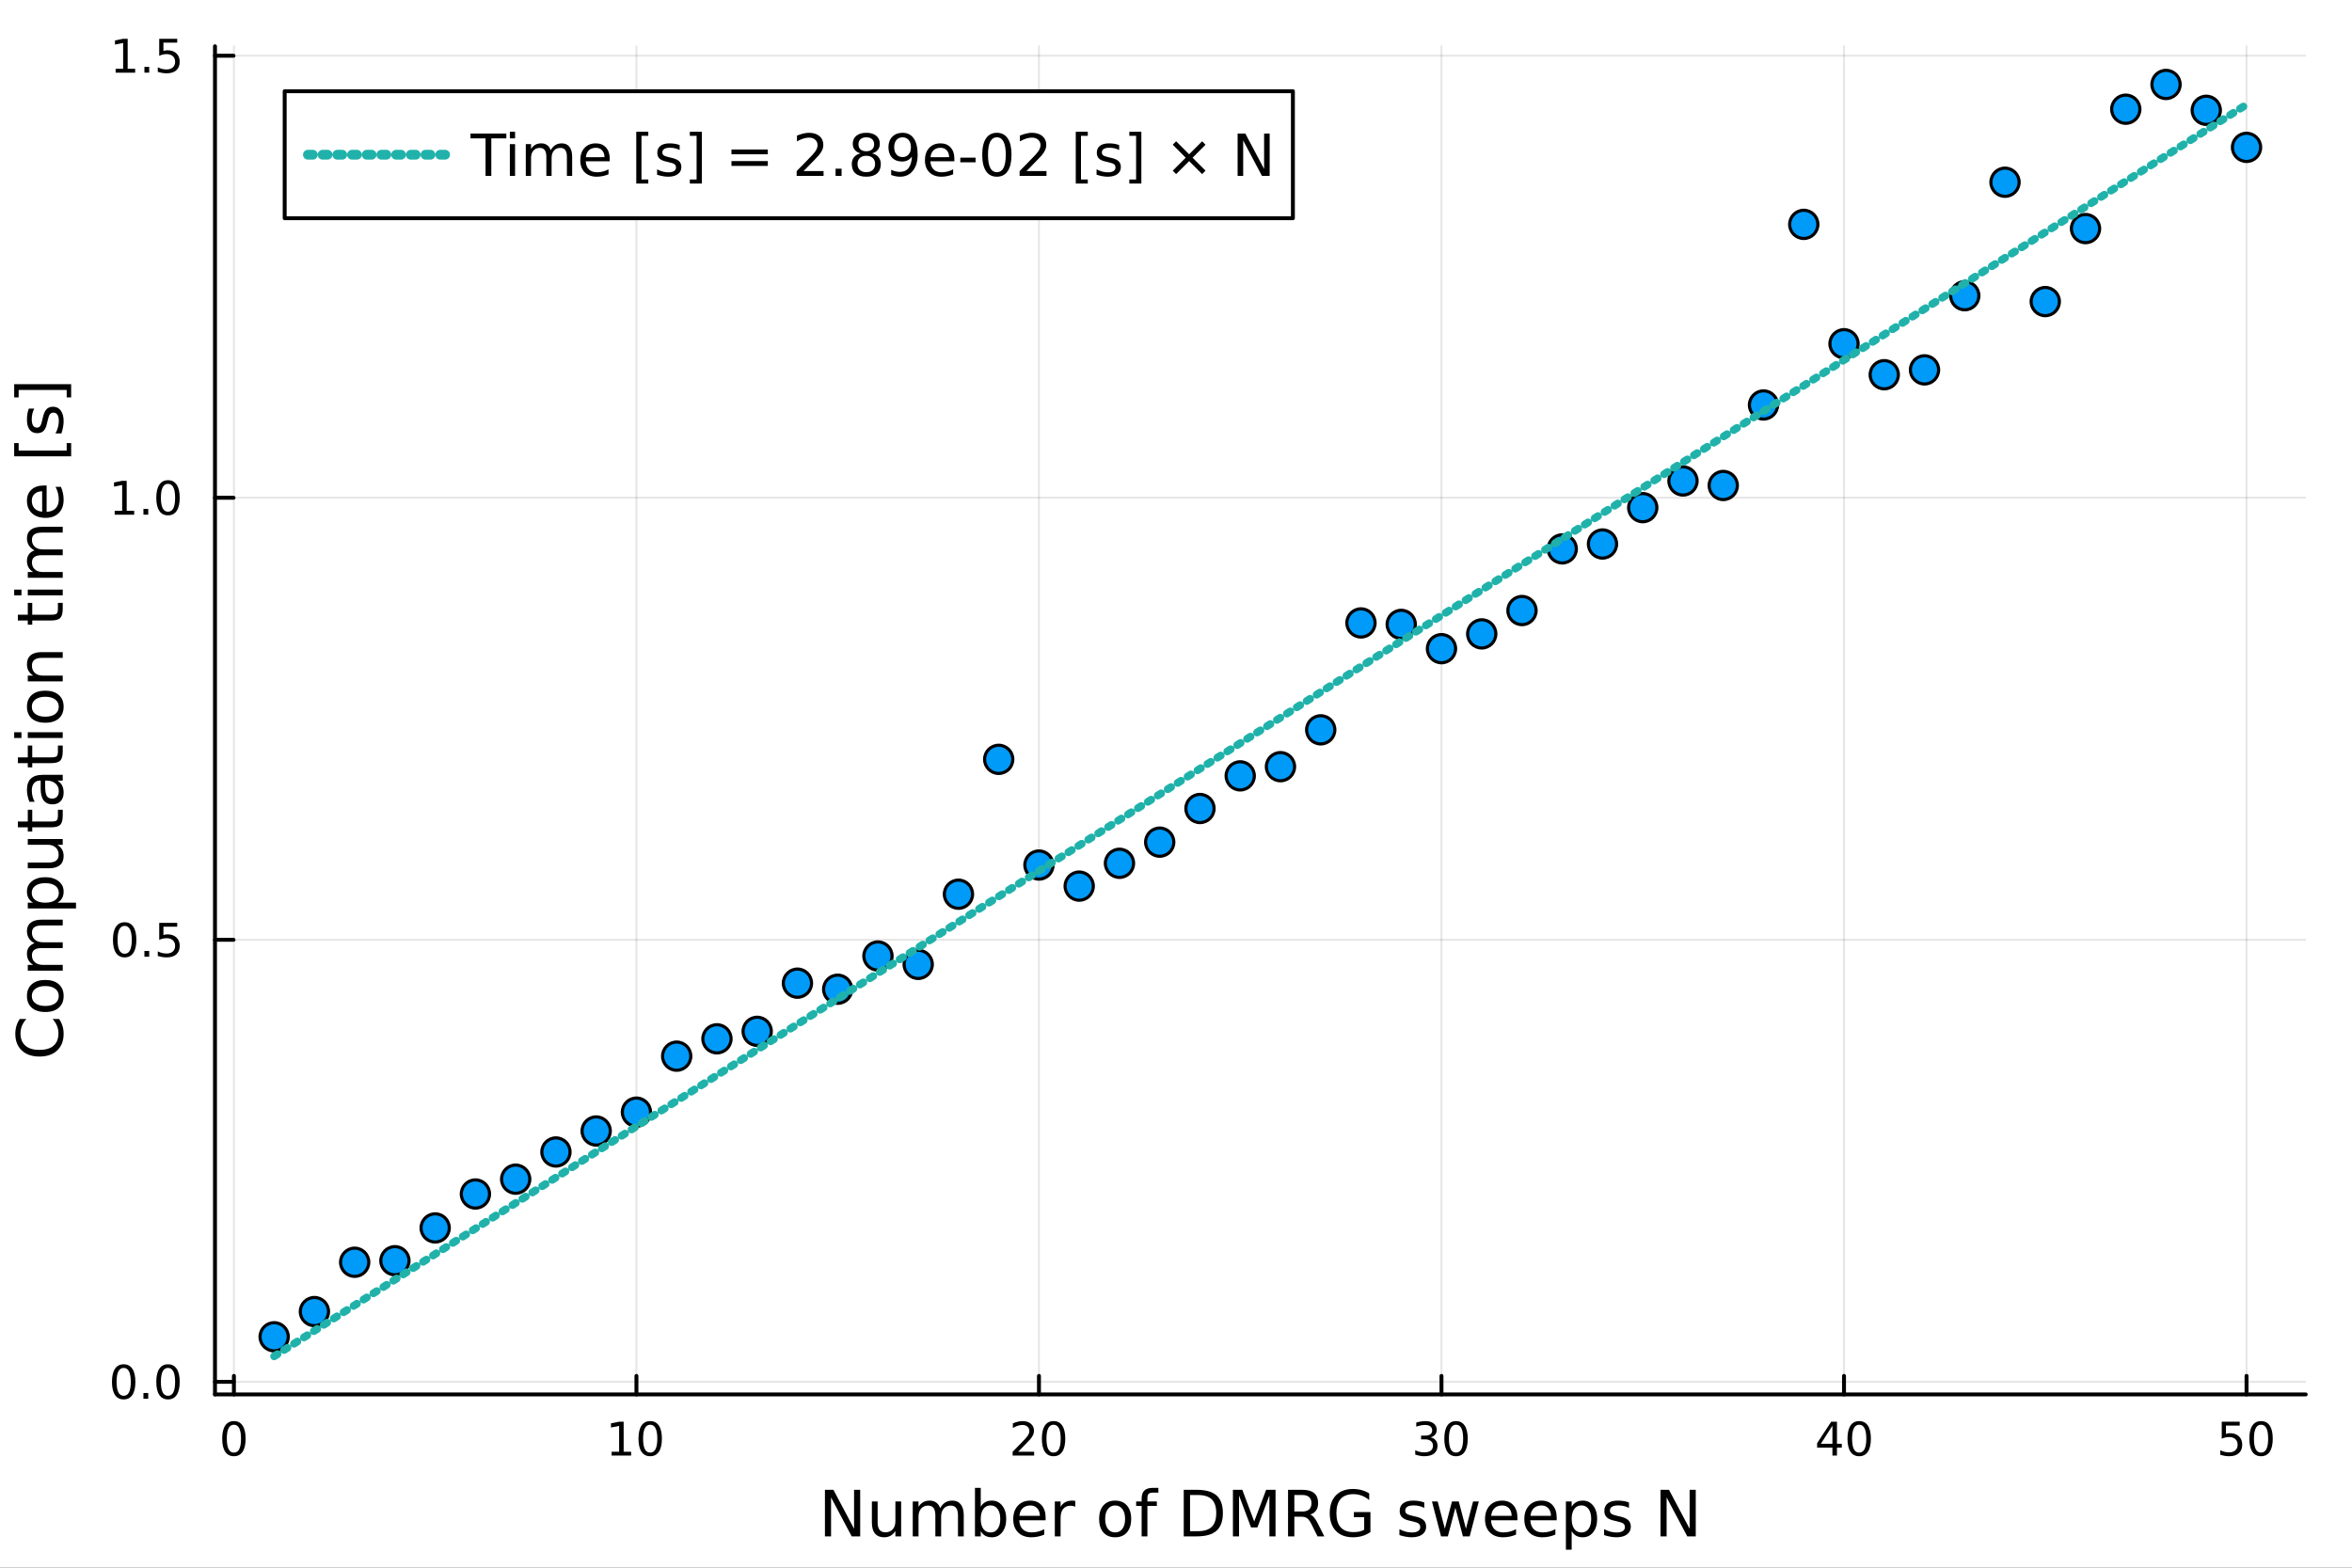 <?xml version="1.0" encoding="utf-8"?>
<svg xmlns="http://www.w3.org/2000/svg" xmlns:xlink="http://www.w3.org/1999/xlink" width="600" height="400" viewBox="0 0 2400 1600">
<rect x="0" y="0" width="2400" height="1600" fill="#333333" stroke="none"/>
<defs>
  <clipPath id="clip880">
    <rect x="0" y="0" width="2400" height="1600"/>
  </clipPath>
</defs>
<path clip-path="url(#clip880)" d="M0 1600 L2400 1600 L2400 0 L0 0  Z" fill="#ffffff" fill-rule="evenodd" fill-opacity="1"/>
<defs>
  <clipPath id="clip881">
    <rect x="480" y="0" width="1681" height="1600"/>
  </clipPath>
</defs>
<path clip-path="url(#clip880)" d="M219.38 1423.18 L2352.76 1423.18 L2352.76 47.244 L219.38 47.244  Z" fill="#ffffff" fill-rule="evenodd" fill-opacity="1"/>
<defs>
  <clipPath id="clip882">
    <rect x="219" y="47" width="2134" height="1377"/>
  </clipPath>
</defs>
<polyline clip-path="url(#clip882)" style="stroke:#000000; stroke-linecap:round; stroke-linejoin:round; stroke-width:2; stroke-opacity:0.1; fill:none" points="238.685,1423.18 238.685,47.244 "/>
<polyline clip-path="url(#clip882)" style="stroke:#000000; stroke-linecap:round; stroke-linejoin:round; stroke-width:2; stroke-opacity:0.1; fill:none" points="649.423,1423.18 649.423,47.244 "/>
<polyline clip-path="url(#clip882)" style="stroke:#000000; stroke-linecap:round; stroke-linejoin:round; stroke-width:2; stroke-opacity:0.1; fill:none" points="1060.16,1423.18 1060.16,47.244 "/>
<polyline clip-path="url(#clip882)" style="stroke:#000000; stroke-linecap:round; stroke-linejoin:round; stroke-width:2; stroke-opacity:0.1; fill:none" points="1470.9,1423.18 1470.9,47.244 "/>
<polyline clip-path="url(#clip882)" style="stroke:#000000; stroke-linecap:round; stroke-linejoin:round; stroke-width:2; stroke-opacity:0.1; fill:none" points="1881.64,1423.18 1881.64,47.244 "/>
<polyline clip-path="url(#clip882)" style="stroke:#000000; stroke-linecap:round; stroke-linejoin:round; stroke-width:2; stroke-opacity:0.1; fill:none" points="2292.38,1423.18 2292.38,47.244 "/>
<polyline clip-path="url(#clip880)" style="stroke:#000000; stroke-linecap:round; stroke-linejoin:round; stroke-width:4; stroke-opacity:1; fill:none" points="219.38,1423.18 2352.76,1423.18 "/>
<polyline clip-path="url(#clip880)" style="stroke:#000000; stroke-linecap:round; stroke-linejoin:round; stroke-width:4; stroke-opacity:1; fill:none" points="238.685,1423.18 238.685,1404.28 "/>
<polyline clip-path="url(#clip880)" style="stroke:#000000; stroke-linecap:round; stroke-linejoin:round; stroke-width:4; stroke-opacity:1; fill:none" points="649.423,1423.18 649.423,1404.28 "/>
<polyline clip-path="url(#clip880)" style="stroke:#000000; stroke-linecap:round; stroke-linejoin:round; stroke-width:4; stroke-opacity:1; fill:none" points="1060.16,1423.18 1060.16,1404.28 "/>
<polyline clip-path="url(#clip880)" style="stroke:#000000; stroke-linecap:round; stroke-linejoin:round; stroke-width:4; stroke-opacity:1; fill:none" points="1470.9,1423.18 1470.9,1404.28 "/>
<polyline clip-path="url(#clip880)" style="stroke:#000000; stroke-linecap:round; stroke-linejoin:round; stroke-width:4; stroke-opacity:1; fill:none" points="1881.64,1423.18 1881.64,1404.28 "/>
<polyline clip-path="url(#clip880)" style="stroke:#000000; stroke-linecap:round; stroke-linejoin:round; stroke-width:4; stroke-opacity:1; fill:none" points="2292.38,1423.18 2292.38,1404.28 "/>
<path clip-path="url(#clip880)" d="M238.685 1454.1 Q235.074 1454.1 233.245 1457.66 Q231.44 1461.2 231.44 1468.33 Q231.44 1475.44 233.245 1479.01 Q235.074 1482.55 238.685 1482.55 Q242.319 1482.55 244.125 1479.01 Q245.953 1475.44 245.953 1468.33 Q245.953 1461.2 244.125 1457.66 Q242.319 1454.1 238.685 1454.1 M238.685 1450.39 Q244.495 1450.39 247.551 1455 Q250.629 1459.58 250.629 1468.33 Q250.629 1477.06 247.551 1481.67 Q244.495 1486.25 238.685 1486.25 Q232.875 1486.25 229.796 1481.67 Q226.74 1477.06 226.74 1468.33 Q226.74 1459.58 229.796 1455 Q232.875 1450.39 238.685 1450.39 Z" fill="#000000" fill-rule="nonzero" fill-opacity="1" /><path clip-path="url(#clip880)" d="M624.111 1481.64 L631.75 1481.64 L631.75 1455.28 L623.44 1456.95 L623.44 1452.69 L631.704 1451.02 L636.379 1451.02 L636.379 1481.64 L644.018 1481.64 L644.018 1485.58 L624.111 1485.58 L624.111 1481.64 Z" fill="#000000" fill-rule="nonzero" fill-opacity="1" /><path clip-path="url(#clip880)" d="M663.463 1454.1 Q659.852 1454.1 658.023 1457.66 Q656.217 1461.2 656.217 1468.33 Q656.217 1475.44 658.023 1479.01 Q659.852 1482.55 663.463 1482.55 Q667.097 1482.55 668.902 1479.01 Q670.731 1475.44 670.731 1468.33 Q670.731 1461.2 668.902 1457.66 Q667.097 1454.1 663.463 1454.1 M663.463 1450.39 Q669.273 1450.39 672.328 1455 Q675.407 1459.58 675.407 1468.33 Q675.407 1477.06 672.328 1481.67 Q669.273 1486.25 663.463 1486.25 Q657.652 1486.25 654.574 1481.67 Q651.518 1477.06 651.518 1468.33 Q651.518 1459.58 654.574 1455 Q657.652 1450.39 663.463 1450.39 Z" fill="#000000" fill-rule="nonzero" fill-opacity="1" /><path clip-path="url(#clip880)" d="M1038.94 1481.64 L1055.25 1481.64 L1055.25 1485.58 L1033.31 1485.58 L1033.31 1481.64 Q1035.97 1478.89 1040.56 1474.26 Q1045.16 1469.61 1046.34 1468.27 Q1048.59 1465.74 1049.47 1464.01 Q1050.37 1462.25 1050.37 1460.56 Q1050.37 1457.8 1048.43 1456.07 Q1046.5 1454.33 1043.4 1454.33 Q1041.2 1454.33 1038.75 1455.09 Q1036.32 1455.86 1033.54 1457.41 L1033.54 1452.69 Q1036.37 1451.55 1038.82 1450.97 Q1041.27 1450.39 1043.31 1450.39 Q1048.68 1450.39 1051.87 1453.08 Q1055.07 1455.77 1055.07 1460.26 Q1055.07 1462.39 1054.26 1464.31 Q1053.47 1466.2 1051.37 1468.8 Q1050.79 1469.47 1047.69 1472.69 Q1044.58 1475.88 1038.94 1481.64 Z" fill="#000000" fill-rule="nonzero" fill-opacity="1" /><path clip-path="url(#clip880)" d="M1075.07 1454.1 Q1071.46 1454.1 1069.63 1457.66 Q1067.82 1461.2 1067.82 1468.33 Q1067.82 1475.44 1069.63 1479.01 Q1071.46 1482.55 1075.07 1482.55 Q1078.7 1482.55 1080.51 1479.01 Q1082.34 1475.44 1082.34 1468.33 Q1082.34 1461.2 1080.51 1457.66 Q1078.7 1454.1 1075.07 1454.1 M1075.07 1450.39 Q1080.88 1450.39 1083.93 1455 Q1087.01 1459.58 1087.01 1468.33 Q1087.01 1477.06 1083.93 1481.67 Q1080.88 1486.25 1075.07 1486.25 Q1069.26 1486.25 1066.18 1481.67 Q1063.12 1477.06 1063.12 1468.33 Q1063.12 1459.58 1066.18 1455 Q1069.26 1450.39 1075.07 1450.39 Z" fill="#000000" fill-rule="nonzero" fill-opacity="1" /><path clip-path="url(#clip880)" d="M1459.74 1466.95 Q1463.1 1467.66 1464.97 1469.93 Q1466.87 1472.2 1466.87 1475.53 Q1466.87 1480.65 1463.35 1483.45 Q1459.84 1486.25 1453.35 1486.25 Q1451.18 1486.25 1448.86 1485.81 Q1446.57 1485.39 1444.12 1484.54 L1444.12 1480.02 Q1446.06 1481.16 1448.38 1481.74 Q1450.69 1482.32 1453.22 1482.32 Q1457.61 1482.32 1459.91 1480.58 Q1462.22 1478.84 1462.22 1475.53 Q1462.22 1472.48 1460.07 1470.77 Q1457.94 1469.03 1454.12 1469.03 L1450.09 1469.03 L1450.09 1465.19 L1454.3 1465.19 Q1457.75 1465.19 1459.58 1463.82 Q1461.41 1462.43 1461.41 1459.84 Q1461.41 1457.18 1459.51 1455.77 Q1457.64 1454.33 1454.12 1454.33 Q1452.2 1454.33 1450 1454.75 Q1447.8 1455.16 1445.16 1456.04 L1445.16 1451.88 Q1447.82 1451.14 1450.14 1450.77 Q1452.47 1450.39 1454.53 1450.39 Q1459.86 1450.39 1462.96 1452.83 Q1466.06 1455.23 1466.06 1459.35 Q1466.06 1462.22 1464.42 1464.21 Q1462.78 1466.18 1459.74 1466.95 Z" fill="#000000" fill-rule="nonzero" fill-opacity="1" /><path clip-path="url(#clip880)" d="M1485.74 1454.1 Q1482.13 1454.1 1480.3 1457.66 Q1478.49 1461.2 1478.49 1468.33 Q1478.49 1475.44 1480.3 1479.01 Q1482.13 1482.55 1485.74 1482.55 Q1489.37 1482.55 1491.18 1479.01 Q1493.01 1475.44 1493.01 1468.33 Q1493.01 1461.2 1491.18 1457.66 Q1489.37 1454.1 1485.74 1454.1 M1485.74 1450.39 Q1491.55 1450.39 1494.6 1455 Q1497.68 1459.58 1497.68 1468.33 Q1497.68 1477.06 1494.6 1481.67 Q1491.55 1486.25 1485.74 1486.25 Q1479.93 1486.25 1476.85 1481.67 Q1473.79 1477.06 1473.79 1468.33 Q1473.79 1459.58 1476.85 1455 Q1479.93 1450.39 1485.74 1450.39 Z" fill="#000000" fill-rule="nonzero" fill-opacity="1" /><path clip-path="url(#clip880)" d="M1869.81 1455.09 L1858 1473.54 L1869.81 1473.54 L1869.81 1455.09 M1868.58 1451.02 L1874.46 1451.02 L1874.46 1473.54 L1879.39 1473.54 L1879.39 1477.43 L1874.46 1477.43 L1874.46 1485.58 L1869.81 1485.58 L1869.81 1477.43 L1854.21 1477.43 L1854.21 1472.92 L1868.58 1451.02 Z" fill="#000000" fill-rule="nonzero" fill-opacity="1" /><path clip-path="url(#clip880)" d="M1897.12 1454.1 Q1893.51 1454.1 1891.69 1457.66 Q1889.88 1461.2 1889.88 1468.33 Q1889.88 1475.44 1891.69 1479.01 Q1893.51 1482.55 1897.12 1482.55 Q1900.76 1482.55 1902.56 1479.01 Q1904.39 1475.44 1904.39 1468.33 Q1904.39 1461.2 1902.56 1457.66 Q1900.76 1454.1 1897.12 1454.1 M1897.12 1450.39 Q1902.94 1450.39 1905.99 1455 Q1909.07 1459.58 1909.07 1468.33 Q1909.07 1477.06 1905.99 1481.67 Q1902.94 1486.25 1897.12 1486.25 Q1891.31 1486.25 1888.24 1481.67 Q1885.18 1477.06 1885.18 1468.33 Q1885.18 1459.58 1888.24 1455 Q1891.31 1450.39 1897.12 1450.39 Z" fill="#000000" fill-rule="nonzero" fill-opacity="1" /><path clip-path="url(#clip880)" d="M2267.08 1451.02 L2285.43 1451.02 L2285.43 1454.96 L2271.36 1454.96 L2271.36 1463.43 Q2272.38 1463.08 2273.4 1462.92 Q2274.41 1462.73 2275.43 1462.73 Q2281.22 1462.73 2284.6 1465.9 Q2287.98 1469.08 2287.98 1474.49 Q2287.98 1480.07 2284.51 1483.17 Q2281.03 1486.25 2274.72 1486.25 Q2272.54 1486.25 2270.27 1485.88 Q2268.03 1485.51 2265.62 1484.77 L2265.62 1480.07 Q2267.7 1481.2 2269.92 1481.76 Q2272.15 1482.32 2274.62 1482.32 Q2278.63 1482.32 2280.97 1480.21 Q2283.3 1478.1 2283.3 1474.49 Q2283.3 1470.88 2280.97 1468.77 Q2278.63 1466.67 2274.62 1466.67 Q2272.75 1466.67 2270.87 1467.08 Q2269.02 1467.5 2267.08 1468.38 L2267.08 1451.02 Z" fill="#000000" fill-rule="nonzero" fill-opacity="1" /><path clip-path="url(#clip880)" d="M2307.19 1454.1 Q2303.58 1454.1 2301.75 1457.66 Q2299.95 1461.2 2299.95 1468.33 Q2299.95 1475.44 2301.75 1479.01 Q2303.58 1482.55 2307.19 1482.55 Q2310.83 1482.55 2312.63 1479.01 Q2314.46 1475.44 2314.46 1468.33 Q2314.46 1461.2 2312.63 1457.66 Q2310.83 1454.1 2307.19 1454.1 M2307.19 1450.39 Q2313 1450.39 2316.06 1455 Q2319.14 1459.58 2319.14 1468.33 Q2319.14 1477.06 2316.06 1481.67 Q2313 1486.25 2307.19 1486.25 Q2301.38 1486.25 2298.3 1481.67 Q2295.25 1477.06 2295.25 1468.33 Q2295.25 1459.58 2298.3 1455 Q2301.38 1450.39 2307.19 1450.39 Z" fill="#000000" fill-rule="nonzero" fill-opacity="1" /><path clip-path="url(#clip880)" d="M841.774 1520.52 L850.431 1520.52 L871.501 1560.28 L871.501 1520.52 L877.74 1520.52 L877.74 1568.04 L869.082 1568.04 L848.012 1528.29 L848.012 1568.04 L841.774 1568.04 L841.774 1520.52 Z" fill="#000000" fill-rule="nonzero" fill-opacity="1" /><path clip-path="url(#clip880)" d="M889.675 1553.98 L889.675 1532.4 L895.532 1532.4 L895.532 1553.75 Q895.532 1558.81 897.505 1561.36 Q899.479 1563.87 903.425 1563.87 Q908.168 1563.87 910.905 1560.85 Q913.674 1557.83 913.674 1552.61 L913.674 1532.4 L919.531 1532.4 L919.531 1568.04 L913.674 1568.04 L913.674 1562.57 Q911.542 1565.82 908.709 1567.41 Q905.908 1568.97 902.184 1568.97 Q896.041 1568.97 892.858 1565.15 Q889.675 1561.33 889.675 1553.98 M904.412 1531.54 L904.412 1531.54 Z" fill="#000000" fill-rule="nonzero" fill-opacity="1" /><path clip-path="url(#clip880)" d="M959.348 1539.24 Q961.544 1535.29 964.6 1533.41 Q967.655 1531.54 971.793 1531.54 Q977.363 1531.54 980.387 1535.45 Q983.411 1539.33 983.411 1546.53 L983.411 1568.04 L977.522 1568.04 L977.522 1546.72 Q977.522 1541.59 975.708 1539.11 Q973.894 1536.63 970.17 1536.63 Q965.618 1536.63 962.977 1539.65 Q960.335 1542.68 960.335 1547.9 L960.335 1568.04 L954.447 1568.04 L954.447 1546.72 Q954.447 1541.56 952.632 1539.11 Q950.818 1536.63 947.03 1536.63 Q942.543 1536.63 939.901 1539.68 Q937.259 1542.71 937.259 1547.9 L937.259 1568.04 L931.371 1568.04 L931.371 1532.4 L937.259 1532.4 L937.259 1537.93 Q939.264 1534.66 942.065 1533.1 Q944.866 1531.54 948.717 1531.54 Q952.6 1531.54 955.306 1533.51 Q958.043 1535.48 959.348 1539.24 Z" fill="#000000" fill-rule="nonzero" fill-opacity="1" /><path clip-path="url(#clip880)" d="M1020.68 1550.25 Q1020.68 1543.79 1018.01 1540.13 Q1015.37 1536.44 1010.72 1536.44 Q1006.07 1536.44 1003.4 1540.13 Q1000.76 1543.79 1000.76 1550.25 Q1000.76 1556.71 1003.4 1560.4 Q1006.07 1564.07 1010.72 1564.07 Q1015.37 1564.07 1018.01 1560.4 Q1020.68 1556.71 1020.68 1550.25 M1000.76 1537.81 Q1002.6 1534.62 1005.4 1533.1 Q1008.24 1531.54 1012.15 1531.54 Q1018.64 1531.54 1022.69 1536.69 Q1026.76 1541.85 1026.76 1550.25 Q1026.76 1558.65 1022.69 1563.81 Q1018.64 1568.97 1012.15 1568.97 Q1008.24 1568.97 1005.4 1567.44 Q1002.6 1565.88 1000.76 1562.7 L1000.76 1568.04 L994.869 1568.04 L994.869 1518.52 L1000.76 1518.52 L1000.76 1537.81 Z" fill="#000000" fill-rule="nonzero" fill-opacity="1" /><path clip-path="url(#clip880)" d="M1066.96 1548.76 L1066.96 1551.62 L1040.03 1551.62 Q1040.42 1557.67 1043.66 1560.85 Q1046.94 1564 1052.76 1564 Q1056.14 1564 1059.29 1563.17 Q1062.47 1562.35 1065.59 1560.69 L1065.59 1566.23 Q1062.44 1567.57 1059.13 1568.27 Q1055.82 1568.97 1052.41 1568.97 Q1043.88 1568.97 1038.89 1564 Q1033.92 1559.04 1033.92 1550.57 Q1033.92 1541.82 1038.63 1536.69 Q1043.38 1531.54 1051.4 1531.54 Q1058.59 1531.54 1062.76 1536.18 Q1066.96 1540.8 1066.96 1548.76 M1061.1 1547.04 Q1061.04 1542.23 1058.4 1539.37 Q1055.79 1536.5 1051.46 1536.5 Q1046.56 1536.5 1043.6 1539.27 Q1040.67 1542.04 1040.22 1547.07 L1061.1 1547.04 Z" fill="#000000" fill-rule="nonzero" fill-opacity="1" /><path clip-path="url(#clip880)" d="M1097.23 1537.87 Q1096.24 1537.3 1095.07 1537.04 Q1093.92 1536.76 1092.52 1536.76 Q1087.55 1536.76 1084.88 1540 Q1082.24 1543.22 1082.24 1549.27 L1082.24 1568.04 L1076.35 1568.04 L1076.35 1532.4 L1082.24 1532.4 L1082.24 1537.93 Q1084.08 1534.69 1087.04 1533.13 Q1090 1531.54 1094.24 1531.54 Q1094.84 1531.54 1095.57 1531.63 Q1096.31 1531.7 1097.2 1531.85 L1097.23 1537.87 Z" fill="#000000" fill-rule="nonzero" fill-opacity="1" /><path clip-path="url(#clip880)" d="M1137.91 1536.5 Q1133.2 1536.5 1130.46 1540.19 Q1127.72 1543.85 1127.72 1550.25 Q1127.72 1556.65 1130.43 1560.34 Q1133.16 1564 1137.91 1564 Q1142.59 1564 1145.32 1560.31 Q1148.06 1556.62 1148.06 1550.25 Q1148.06 1543.92 1145.32 1540.23 Q1142.59 1536.5 1137.91 1536.5 M1137.91 1531.54 Q1145.55 1531.54 1149.91 1536.5 Q1154.27 1541.47 1154.27 1550.25 Q1154.27 1559 1149.91 1564 Q1145.55 1568.97 1137.91 1568.97 Q1130.24 1568.97 1125.88 1564 Q1121.55 1559 1121.55 1550.25 Q1121.55 1541.47 1125.88 1536.5 Q1130.24 1531.54 1137.91 1531.54 Z" fill="#000000" fill-rule="nonzero" fill-opacity="1" /><path clip-path="url(#clip880)" d="M1182.02 1518.52 L1182.02 1523.39 L1176.42 1523.39 Q1173.27 1523.39 1172.03 1524.66 Q1170.82 1525.93 1170.82 1529.24 L1170.82 1532.4 L1180.46 1532.4 L1180.46 1536.95 L1170.82 1536.95 L1170.82 1568.04 L1164.93 1568.04 L1164.93 1536.95 L1159.33 1536.95 L1159.33 1532.4 L1164.93 1532.4 L1164.93 1529.91 Q1164.93 1523.96 1167.7 1521.26 Q1170.47 1518.52 1176.48 1518.52 L1182.02 1518.52 Z" fill="#000000" fill-rule="nonzero" fill-opacity="1" /><path clip-path="url(#clip880)" d="M1214.33 1525.81 L1214.33 1562.76 L1222.09 1562.76 Q1231.93 1562.76 1236.48 1558.3 Q1241.06 1553.85 1241.06 1544.24 Q1241.06 1534.69 1236.48 1530.26 Q1231.93 1525.81 1222.09 1525.81 L1214.33 1525.81 M1207.9 1520.52 L1221.11 1520.52 Q1234.92 1520.52 1241.38 1526.28 Q1247.84 1532.01 1247.84 1544.24 Q1247.84 1556.52 1241.35 1562.28 Q1234.86 1568.04 1221.11 1568.04 L1207.9 1568.04 L1207.9 1520.52 Z" fill="#000000" fill-rule="nonzero" fill-opacity="1" /><path clip-path="url(#clip880)" d="M1258.09 1520.52 L1267.67 1520.52 L1279.8 1552.86 L1291.99 1520.52 L1301.57 1520.52 L1301.57 1568.04 L1295.3 1568.04 L1295.3 1526.32 L1283.04 1558.91 L1276.58 1558.91 L1264.33 1526.32 L1264.33 1568.04 L1258.09 1568.04 L1258.09 1520.52 Z" fill="#000000" fill-rule="nonzero" fill-opacity="1" /><path clip-path="url(#clip880)" d="M1336.87 1545.76 Q1338.94 1546.46 1340.88 1548.76 Q1342.85 1551.05 1344.82 1555.06 L1351.35 1568.04 L1344.44 1568.04 L1338.36 1555.85 Q1336.01 1551.08 1333.78 1549.52 Q1331.58 1547.96 1327.76 1547.96 L1320.76 1547.96 L1320.76 1568.04 L1314.33 1568.04 L1314.33 1520.52 L1328.85 1520.52 Q1336.99 1520.52 1341 1523.93 Q1345.01 1527.34 1345.01 1534.21 Q1345.01 1538.7 1342.91 1541.66 Q1340.84 1544.62 1336.87 1545.76 M1320.76 1525.81 L1320.76 1542.68 L1328.85 1542.68 Q1333.49 1542.68 1335.85 1540.54 Q1338.23 1538.38 1338.23 1534.21 Q1338.23 1530.04 1335.85 1527.94 Q1333.49 1525.81 1328.85 1525.81 L1320.76 1525.81 Z" fill="#000000" fill-rule="nonzero" fill-opacity="1" /><path clip-path="url(#clip880)" d="M1392.03 1561.26 L1392.03 1548.5 L1381.52 1548.5 L1381.52 1543.22 L1398.39 1543.22 L1398.39 1563.62 Q1394.67 1566.26 1390.18 1567.63 Q1385.69 1568.97 1380.6 1568.97 Q1369.46 1568.97 1363.16 1562.47 Q1356.89 1555.95 1356.89 1544.33 Q1356.89 1532.68 1363.16 1526.19 Q1369.46 1519.66 1380.6 1519.66 Q1385.25 1519.66 1389.42 1520.81 Q1393.62 1521.96 1397.15 1524.18 L1397.15 1531.03 Q1393.58 1528 1389.57 1526.48 Q1385.56 1524.95 1381.14 1524.95 Q1372.42 1524.95 1368.03 1529.82 Q1363.67 1534.69 1363.67 1544.33 Q1363.67 1553.94 1368.03 1558.81 Q1372.42 1563.68 1381.14 1563.68 Q1384.55 1563.68 1387.22 1563.11 Q1389.89 1562.51 1392.03 1561.26 Z" fill="#000000" fill-rule="nonzero" fill-opacity="1" /><path clip-path="url(#clip880)" d="M1453.33 1533.45 L1453.33 1538.98 Q1450.84 1537.71 1448.17 1537.07 Q1445.5 1536.44 1442.63 1536.44 Q1438.27 1536.44 1436.08 1537.77 Q1433.91 1539.11 1433.91 1541.79 Q1433.91 1543.82 1435.47 1545 Q1437.03 1546.15 1441.74 1547.2 L1443.75 1547.64 Q1449.98 1548.98 1452.59 1551.43 Q1455.24 1553.85 1455.24 1558.21 Q1455.24 1563.17 1451.29 1566.07 Q1447.38 1568.97 1440.5 1568.97 Q1437.64 1568.97 1434.52 1568.39 Q1431.43 1567.85 1427.99 1566.74 L1427.99 1560.69 Q1431.24 1562.38 1434.39 1563.24 Q1437.54 1564.07 1440.63 1564.07 Q1444.77 1564.07 1446.99 1562.66 Q1449.22 1561.23 1449.22 1558.65 Q1449.22 1556.27 1447.6 1554.99 Q1446.01 1553.72 1440.56 1552.54 L1438.53 1552.07 Q1433.08 1550.92 1430.67 1548.56 Q1428.25 1546.18 1428.25 1542.04 Q1428.25 1537.01 1431.81 1534.27 Q1435.38 1531.54 1441.93 1531.54 Q1445.18 1531.54 1448.04 1532.01 Q1450.91 1532.49 1453.33 1533.45 Z" fill="#000000" fill-rule="nonzero" fill-opacity="1" /><path clip-path="url(#clip880)" d="M1461.16 1532.4 L1467.01 1532.4 L1474.33 1560.21 L1481.62 1532.4 L1488.53 1532.4 L1495.85 1560.21 L1503.14 1532.4 L1509 1532.4 L1499.67 1568.04 L1492.76 1568.04 L1485.09 1538.83 L1477.39 1568.04 L1470.48 1568.04 L1461.16 1532.4 Z" fill="#000000" fill-rule="nonzero" fill-opacity="1" /><path clip-path="url(#clip880)" d="M1548.37 1548.76 L1548.37 1551.62 L1521.44 1551.62 Q1521.82 1557.67 1525.07 1560.85 Q1528.35 1564 1534.17 1564 Q1537.55 1564 1540.7 1563.17 Q1543.88 1562.35 1547 1560.69 L1547 1566.23 Q1543.85 1567.57 1540.54 1568.27 Q1537.23 1568.97 1533.82 1568.97 Q1525.29 1568.97 1520.29 1564 Q1515.33 1559.04 1515.33 1550.57 Q1515.33 1541.82 1520.04 1536.69 Q1524.78 1531.54 1532.8 1531.54 Q1540 1531.54 1544.17 1536.18 Q1548.37 1540.8 1548.37 1548.76 M1542.51 1547.04 Q1542.45 1542.23 1539.81 1539.37 Q1537.2 1536.5 1532.87 1536.5 Q1527.96 1536.5 1525 1539.27 Q1522.08 1542.04 1521.63 1547.07 L1542.51 1547.04 Z" fill="#000000" fill-rule="nonzero" fill-opacity="1" /><path clip-path="url(#clip880)" d="M1588.47 1548.76 L1588.47 1551.62 L1561.54 1551.62 Q1561.93 1557.67 1565.17 1560.85 Q1568.45 1564 1574.28 1564 Q1577.65 1564 1580.8 1563.17 Q1583.98 1562.35 1587.1 1560.69 L1587.1 1566.23 Q1583.95 1567.57 1580.64 1568.27 Q1577.33 1568.97 1573.93 1568.97 Q1565.4 1568.97 1560.4 1564 Q1555.43 1559.04 1555.43 1550.57 Q1555.43 1541.82 1560.14 1536.69 Q1564.89 1531.54 1572.91 1531.54 Q1580.1 1531.54 1584.27 1536.18 Q1588.47 1540.8 1588.47 1548.76 M1582.61 1547.04 Q1582.55 1542.23 1579.91 1539.37 Q1577.3 1536.5 1572.97 1536.5 Q1568.07 1536.5 1565.11 1539.27 Q1562.18 1542.04 1561.73 1547.07 L1582.61 1547.04 Z" fill="#000000" fill-rule="nonzero" fill-opacity="1" /><path clip-path="url(#clip880)" d="M1603.75 1562.7 L1603.75 1581.6 L1597.86 1581.6 L1597.86 1532.4 L1603.75 1532.4 L1603.75 1537.81 Q1605.59 1534.62 1608.4 1533.1 Q1611.23 1531.54 1615.14 1531.54 Q1621.64 1531.54 1625.68 1536.69 Q1629.75 1541.85 1629.75 1550.25 Q1629.75 1558.65 1625.68 1563.81 Q1621.64 1568.97 1615.14 1568.97 Q1611.23 1568.97 1608.4 1567.44 Q1605.59 1565.88 1603.75 1562.7 M1623.67 1550.25 Q1623.67 1543.79 1621 1540.13 Q1618.36 1536.44 1613.71 1536.44 Q1609.06 1536.44 1606.39 1540.13 Q1603.75 1543.79 1603.75 1550.25 Q1603.75 1556.71 1606.39 1560.4 Q1609.06 1564.07 1613.71 1564.07 Q1618.36 1564.07 1621 1560.4 Q1623.67 1556.71 1623.67 1550.25 Z" fill="#000000" fill-rule="nonzero" fill-opacity="1" /><path clip-path="url(#clip880)" d="M1662.19 1533.45 L1662.19 1538.98 Q1659.7 1537.71 1657.03 1537.07 Q1654.36 1536.44 1651.49 1536.44 Q1647.13 1536.44 1644.93 1537.77 Q1642.77 1539.11 1642.77 1541.79 Q1642.77 1543.82 1644.33 1545 Q1645.89 1546.15 1650.6 1547.2 L1652.61 1547.64 Q1658.84 1548.98 1661.45 1551.43 Q1664.1 1553.85 1664.1 1558.21 Q1664.1 1563.17 1660.15 1566.07 Q1656.23 1568.97 1649.36 1568.97 Q1646.49 1568.97 1643.38 1568.39 Q1640.29 1567.85 1636.85 1566.74 L1636.85 1560.69 Q1640.1 1562.38 1643.25 1563.24 Q1646.4 1564.07 1649.49 1564.07 Q1653.62 1564.07 1655.85 1562.66 Q1658.08 1561.23 1658.08 1558.65 Q1658.08 1556.27 1656.46 1554.99 Q1654.87 1553.72 1649.42 1552.54 L1647.39 1552.07 Q1641.94 1550.92 1639.52 1548.56 Q1637.1 1546.18 1637.1 1542.04 Q1637.1 1537.01 1640.67 1534.27 Q1644.23 1531.54 1650.79 1531.54 Q1654.04 1531.54 1656.9 1532.01 Q1659.77 1532.49 1662.19 1533.45 Z" fill="#000000" fill-rule="nonzero" fill-opacity="1" /><path clip-path="url(#clip880)" d="M1694.4 1520.52 L1703.05 1520.52 L1724.12 1560.28 L1724.12 1520.52 L1730.36 1520.52 L1730.36 1568.04 L1721.71 1568.04 L1700.63 1528.29 L1700.63 1568.04 L1694.4 1568.04 L1694.4 1520.52 Z" fill="#000000" fill-rule="nonzero" fill-opacity="1" /><polyline clip-path="url(#clip882)" style="stroke:#000000; stroke-linecap:round; stroke-linejoin:round; stroke-width:2; stroke-opacity:0.1; fill:none" points="219.38,1410.31 2352.76,1410.31 "/>
<polyline clip-path="url(#clip882)" style="stroke:#000000; stroke-linecap:round; stroke-linejoin:round; stroke-width:2; stroke-opacity:0.1; fill:none" points="219.38,959.162 2352.76,959.162 "/>
<polyline clip-path="url(#clip882)" style="stroke:#000000; stroke-linecap:round; stroke-linejoin:round; stroke-width:2; stroke-opacity:0.1; fill:none" points="219.38,508.014 2352.76,508.014 "/>
<polyline clip-path="url(#clip882)" style="stroke:#000000; stroke-linecap:round; stroke-linejoin:round; stroke-width:2; stroke-opacity:0.1; fill:none" points="219.38,56.866 2352.76,56.866 "/>
<polyline clip-path="url(#clip880)" style="stroke:#000000; stroke-linecap:round; stroke-linejoin:round; stroke-width:4; stroke-opacity:1; fill:none" points="219.38,1423.18 219.38,47.244 "/>
<polyline clip-path="url(#clip880)" style="stroke:#000000; stroke-linecap:round; stroke-linejoin:round; stroke-width:4; stroke-opacity:1; fill:none" points="219.38,1410.31 238.278,1410.31 "/>
<polyline clip-path="url(#clip880)" style="stroke:#000000; stroke-linecap:round; stroke-linejoin:round; stroke-width:4; stroke-opacity:1; fill:none" points="219.38,959.162 238.278,959.162 "/>
<polyline clip-path="url(#clip880)" style="stroke:#000000; stroke-linecap:round; stroke-linejoin:round; stroke-width:4; stroke-opacity:1; fill:none" points="219.38,508.014 238.278,508.014 "/>
<polyline clip-path="url(#clip880)" style="stroke:#000000; stroke-linecap:round; stroke-linejoin:round; stroke-width:4; stroke-opacity:1; fill:none" points="219.38,56.866 238.278,56.866 "/>
<path clip-path="url(#clip880)" d="M126.205 1396.11 Q122.593 1396.11 120.765 1399.67 Q118.959 1403.22 118.959 1410.34 Q118.959 1417.45 120.765 1421.02 Q122.593 1424.56 126.205 1424.56 Q129.839 1424.56 131.644 1421.02 Q133.473 1417.45 133.473 1410.34 Q133.473 1403.22 131.644 1399.67 Q129.839 1396.11 126.205 1396.11 M126.205 1392.41 Q132.015 1392.41 135.07 1397.01 Q138.149 1401.59 138.149 1410.34 Q138.149 1419.07 135.07 1423.68 Q132.015 1428.26 126.205 1428.26 Q120.394 1428.26 117.316 1423.68 Q114.26 1419.07 114.26 1410.34 Q114.26 1401.59 117.316 1397.01 Q120.394 1392.41 126.205 1392.41 Z" fill="#000000" fill-rule="nonzero" fill-opacity="1" /><path clip-path="url(#clip880)" d="M146.366 1421.71 L151.251 1421.71 L151.251 1427.59 L146.366 1427.59 L146.366 1421.71 Z" fill="#000000" fill-rule="nonzero" fill-opacity="1" /><path clip-path="url(#clip880)" d="M171.436 1396.11 Q167.825 1396.11 165.996 1399.67 Q164.19 1403.22 164.19 1410.34 Q164.19 1417.45 165.996 1421.02 Q167.825 1424.56 171.436 1424.56 Q175.07 1424.56 176.876 1421.02 Q178.704 1417.45 178.704 1410.34 Q178.704 1403.22 176.876 1399.67 Q175.07 1396.11 171.436 1396.11 M171.436 1392.41 Q177.246 1392.41 180.301 1397.01 Q183.38 1401.59 183.38 1410.34 Q183.38 1419.07 180.301 1423.68 Q177.246 1428.26 171.436 1428.26 Q165.626 1428.26 162.547 1423.68 Q159.491 1419.07 159.491 1410.34 Q159.491 1401.59 162.547 1397.01 Q165.626 1392.41 171.436 1392.41 Z" fill="#000000" fill-rule="nonzero" fill-opacity="1" /><path clip-path="url(#clip880)" d="M127.2 944.961 Q123.589 944.961 121.76 948.525 Q119.955 952.067 119.955 959.197 Q119.955 966.303 121.76 969.868 Q123.589 973.41 127.2 973.41 Q130.834 973.41 132.64 969.868 Q134.468 966.303 134.468 959.197 Q134.468 952.067 132.64 948.525 Q130.834 944.961 127.2 944.961 M127.2 941.257 Q133.01 941.257 136.066 945.863 Q139.144 950.447 139.144 959.197 Q139.144 967.923 136.066 972.53 Q133.01 977.113 127.2 977.113 Q121.39 977.113 118.311 972.53 Q115.256 967.923 115.256 959.197 Q115.256 950.447 118.311 945.863 Q121.39 941.257 127.2 941.257 Z" fill="#000000" fill-rule="nonzero" fill-opacity="1" /><path clip-path="url(#clip880)" d="M147.362 970.562 L152.246 970.562 L152.246 976.442 L147.362 976.442 L147.362 970.562 Z" fill="#000000" fill-rule="nonzero" fill-opacity="1" /><path clip-path="url(#clip880)" d="M162.477 941.882 L180.834 941.882 L180.834 945.817 L166.76 945.817 L166.76 954.289 Q167.778 953.942 168.797 953.78 Q169.815 953.595 170.834 953.595 Q176.621 953.595 180.001 956.766 Q183.38 959.937 183.38 965.354 Q183.38 970.933 179.908 974.035 Q176.436 977.113 170.116 977.113 Q167.94 977.113 165.672 976.743 Q163.427 976.372 161.019 975.632 L161.019 970.933 Q163.102 972.067 165.325 972.623 Q167.547 973.178 170.024 973.178 Q174.028 973.178 176.366 971.072 Q178.704 968.965 178.704 965.354 Q178.704 961.743 176.366 959.636 Q174.028 957.53 170.024 957.53 Q168.149 957.53 166.274 957.947 Q164.422 958.363 162.477 959.243 L162.477 941.882 Z" fill="#000000" fill-rule="nonzero" fill-opacity="1" /><path clip-path="url(#clip880)" d="M117.015 521.359 L124.654 521.359 L124.654 494.993 L116.343 496.66 L116.343 492.4 L124.607 490.734 L129.283 490.734 L129.283 521.359 L136.922 521.359 L136.922 525.294 L117.015 525.294 L117.015 521.359 Z" fill="#000000" fill-rule="nonzero" fill-opacity="1" /><path clip-path="url(#clip880)" d="M146.366 519.414 L151.251 519.414 L151.251 525.294 L146.366 525.294 L146.366 519.414 Z" fill="#000000" fill-rule="nonzero" fill-opacity="1" /><path clip-path="url(#clip880)" d="M171.436 493.812 Q167.825 493.812 165.996 497.377 Q164.19 500.919 164.19 508.048 Q164.19 515.155 165.996 518.72 Q167.825 522.261 171.436 522.261 Q175.07 522.261 176.876 518.72 Q178.704 515.155 178.704 508.048 Q178.704 500.919 176.876 497.377 Q175.07 493.812 171.436 493.812 M171.436 490.109 Q177.246 490.109 180.301 494.715 Q183.38 499.299 183.38 508.048 Q183.38 516.775 180.301 521.382 Q177.246 525.965 171.436 525.965 Q165.626 525.965 162.547 521.382 Q159.491 516.775 159.491 508.048 Q159.491 499.299 162.547 494.715 Q165.626 490.109 171.436 490.109 Z" fill="#000000" fill-rule="nonzero" fill-opacity="1" /><path clip-path="url(#clip880)" d="M118.01 70.21 L125.649 70.21 L125.649 43.845 L117.339 45.511 L117.339 41.252 L125.603 39.586 L130.279 39.586 L130.279 70.21 L137.917 70.21 L137.917 74.146 L118.01 74.146 L118.01 70.21 Z" fill="#000000" fill-rule="nonzero" fill-opacity="1" /><path clip-path="url(#clip880)" d="M147.362 68.266 L152.246 68.266 L152.246 74.146 L147.362 74.146 L147.362 68.266 Z" fill="#000000" fill-rule="nonzero" fill-opacity="1" /><path clip-path="url(#clip880)" d="M162.477 39.586 L180.834 39.586 L180.834 43.521 L166.76 43.521 L166.76 51.993 Q167.778 51.646 168.797 51.484 Q169.815 51.298 170.834 51.298 Q176.621 51.298 180.001 54.47 Q183.38 57.641 183.38 63.058 Q183.38 68.636 179.908 71.738 Q176.436 74.817 170.116 74.817 Q167.94 74.817 165.672 74.447 Q163.427 74.076 161.019 73.335 L161.019 68.636 Q163.102 69.771 165.325 70.326 Q167.547 70.882 170.024 70.882 Q174.028 70.882 176.366 68.775 Q178.704 66.669 178.704 63.058 Q178.704 59.447 176.366 57.34 Q174.028 55.234 170.024 55.234 Q168.149 55.234 166.274 55.65 Q164.422 56.067 162.477 56.947 L162.477 39.586 Z" fill="#000000" fill-rule="nonzero" fill-opacity="1" /><path clip-path="url(#clip880)" d="M20.144 1040 L26.924 1040 Q23.9 1043.25 22.404 1046.94 Q20.908 1050.6 20.908 1054.74 Q20.908 1062.89 25.905 1067.22 Q30.871 1071.54 40.292 1071.54 Q49.681 1071.54 54.678 1067.22 Q59.644 1062.89 59.644 1054.74 Q59.644 1050.6 58.148 1046.94 Q56.652 1043.25 53.628 1040 L60.344 1040 Q62.636 1043.38 63.781 1047.16 Q64.927 1050.92 64.927 1055.12 Q64.927 1065.91 58.339 1072.12 Q51.718 1078.32 40.292 1078.32 Q28.834 1078.32 22.245 1072.12 Q15.625 1065.91 15.625 1055.12 Q15.625 1050.86 16.771 1047.1 Q17.885 1043.31 20.144 1040 Z" fill="#000000" fill-rule="nonzero" fill-opacity="1" /><path clip-path="url(#clip880)" d="M32.462 1016.51 Q32.462 1021.22 36.154 1023.96 Q39.815 1026.7 46.212 1026.7 Q52.609 1026.7 56.302 1023.99 Q59.962 1021.25 59.962 1016.51 Q59.962 1011.83 56.27 1009.1 Q52.578 1006.36 46.212 1006.36 Q39.878 1006.36 36.186 1009.1 Q32.462 1011.83 32.462 1016.51 M27.497 1016.51 Q27.497 1008.87 32.462 1004.51 Q37.427 1000.15 46.212 1000.15 Q54.965 1000.15 59.962 1004.51 Q64.927 1008.87 64.927 1016.51 Q64.927 1024.18 59.962 1028.54 Q54.965 1032.87 46.212 1032.87 Q37.427 1032.87 32.462 1028.54 Q27.497 1024.18 27.497 1016.51 Z" fill="#000000" fill-rule="nonzero" fill-opacity="1" /><path clip-path="url(#clip880)" d="M35.199 962.69 Q31.253 960.494 29.375 957.439 Q27.497 954.383 27.497 950.246 Q27.497 944.676 31.412 941.652 Q35.295 938.628 42.488 938.628 L64.004 938.628 L64.004 944.516 L42.679 944.516 Q37.555 944.516 35.072 946.331 Q32.589 948.145 32.589 951.869 Q32.589 956.42 35.613 959.062 Q38.637 961.704 43.857 961.704 L64.004 961.704 L64.004 967.592 L42.679 967.592 Q37.523 967.592 35.072 969.406 Q32.589 971.221 32.589 975.008 Q32.589 979.496 35.645 982.138 Q38.669 984.779 43.857 984.779 L64.004 984.779 L64.004 990.668 L28.356 990.668 L28.356 984.779 L33.894 984.779 Q30.616 982.774 29.056 979.973 Q27.497 977.172 27.497 973.321 Q27.497 969.438 29.47 966.733 Q31.444 963.995 35.199 962.69 Z" fill="#000000" fill-rule="nonzero" fill-opacity="1" /><path clip-path="url(#clip880)" d="M58.657 921.282 L77.563 921.282 L77.563 927.17 L28.356 927.17 L28.356 921.282 L33.767 921.282 Q30.584 919.436 29.056 916.635 Q27.497 913.802 27.497 909.887 Q27.497 903.394 32.653 899.352 Q37.809 895.278 46.212 895.278 Q54.615 895.278 59.771 899.352 Q64.927 903.394 64.927 909.887 Q64.927 913.802 63.399 916.635 Q61.84 919.436 58.657 921.282 M46.212 901.357 Q39.751 901.357 36.09 904.031 Q32.398 906.672 32.398 911.319 Q32.398 915.966 36.09 918.64 Q39.751 921.282 46.212 921.282 Q52.673 921.282 56.365 918.64 Q60.026 915.966 60.026 911.319 Q60.026 906.672 56.365 904.031 Q52.673 901.357 46.212 901.357 Z" fill="#000000" fill-rule="nonzero" fill-opacity="1" /><path clip-path="url(#clip880)" d="M49.936 886.175 L28.356 886.175 L28.356 880.318 L49.713 880.318 Q54.774 880.318 57.32 878.345 Q59.835 876.372 59.835 872.425 Q59.835 867.682 56.811 864.945 Q53.787 862.176 48.567 862.176 L28.356 862.176 L28.356 856.32 L64.004 856.32 L64.004 862.176 L58.53 862.176 Q61.776 864.308 63.368 867.141 Q64.927 869.942 64.927 873.666 Q64.927 879.809 61.108 882.992 Q57.288 886.175 49.936 886.175 M27.497 871.438 L27.497 871.438 Z" fill="#000000" fill-rule="nonzero" fill-opacity="1" /><path clip-path="url(#clip880)" d="M18.235 838.464 L28.356 838.464 L28.356 826.401 L32.908 826.401 L32.908 838.464 L52.259 838.464 Q56.62 838.464 57.861 837.286 Q59.103 836.077 59.103 832.416 L59.103 826.401 L64.004 826.401 L64.004 832.416 Q64.004 839.196 61.49 841.774 Q58.943 844.352 52.259 844.352 L32.908 844.352 L32.908 848.649 L28.356 848.649 L28.356 844.352 L18.235 844.352 L18.235 838.464 Z" fill="#000000" fill-rule="nonzero" fill-opacity="1" /><path clip-path="url(#clip880)" d="M46.085 802.497 Q46.085 809.595 47.708 812.333 Q49.331 815.07 53.246 815.07 Q56.365 815.07 58.211 813.033 Q60.026 810.964 60.026 807.431 Q60.026 802.561 56.588 799.633 Q53.119 796.673 47.39 796.673 L46.085 796.673 L46.085 802.497 M43.666 790.816 L64.004 790.816 L64.004 796.673 L58.593 796.673 Q61.84 798.678 63.399 801.67 Q64.927 804.662 64.927 808.991 Q64.927 814.465 61.872 817.712 Q58.784 820.926 53.628 820.926 Q47.612 820.926 44.557 816.916 Q41.501 812.874 41.501 804.885 L41.501 796.673 L40.928 796.673 Q36.886 796.673 34.69 799.346 Q32.462 801.988 32.462 806.794 Q32.462 809.85 33.194 812.746 Q33.926 815.643 35.39 818.316 L29.98 818.316 Q28.738 815.102 28.133 812.078 Q27.497 809.054 27.497 806.19 Q27.497 798.455 31.507 794.636 Q35.518 790.816 43.666 790.816 Z" fill="#000000" fill-rule="nonzero" fill-opacity="1" /><path clip-path="url(#clip880)" d="M18.235 772.961 L28.356 772.961 L28.356 760.898 L32.908 760.898 L32.908 772.961 L52.259 772.961 Q56.62 772.961 57.861 771.783 Q59.103 770.573 59.103 766.913 L59.103 760.898 L64.004 760.898 L64.004 766.913 Q64.004 773.693 61.49 776.271 Q58.943 778.849 52.259 778.849 L32.908 778.849 L32.908 783.146 L28.356 783.146 L28.356 778.849 L18.235 778.849 L18.235 772.961 Z" fill="#000000" fill-rule="nonzero" fill-opacity="1" /><path clip-path="url(#clip880)" d="M28.356 753.195 L28.356 747.339 L64.004 747.339 L64.004 753.195 L28.356 753.195 M14.479 753.195 L14.479 747.339 L21.895 747.339 L21.895 753.195 L14.479 753.195 Z" fill="#000000" fill-rule="nonzero" fill-opacity="1" /><path clip-path="url(#clip880)" d="M32.462 721.271 Q32.462 725.982 36.154 728.719 Q39.815 731.456 46.212 731.456 Q52.609 731.456 56.302 728.751 Q59.962 726.014 59.962 721.271 Q59.962 716.592 56.27 713.855 Q52.578 711.118 46.212 711.118 Q39.878 711.118 36.186 713.855 Q32.462 716.592 32.462 721.271 M27.497 721.271 Q27.497 713.632 32.462 709.272 Q37.427 704.911 46.212 704.911 Q54.965 704.911 59.962 709.272 Q64.927 713.632 64.927 721.271 Q64.927 728.942 59.962 733.302 Q54.965 737.631 46.212 737.631 Q37.427 737.631 32.462 733.302 Q27.497 728.942 27.497 721.271 Z" fill="#000000" fill-rule="nonzero" fill-opacity="1" /><path clip-path="url(#clip880)" d="M42.488 665.571 L64.004 665.571 L64.004 671.428 L42.679 671.428 Q37.618 671.428 35.104 673.401 Q32.589 675.374 32.589 679.321 Q32.589 684.064 35.613 686.801 Q38.637 689.538 43.857 689.538 L64.004 689.538 L64.004 695.426 L28.356 695.426 L28.356 689.538 L33.894 689.538 Q30.68 687.437 29.088 684.605 Q27.497 681.74 27.497 678.016 Q27.497 671.873 31.316 668.722 Q35.104 665.571 42.488 665.571 Z" fill="#000000" fill-rule="nonzero" fill-opacity="1" /><path clip-path="url(#clip880)" d="M18.235 627.377 L28.356 627.377 L28.356 615.314 L32.908 615.314 L32.908 627.377 L52.259 627.377 Q56.62 627.377 57.861 626.199 Q59.103 624.99 59.103 621.329 L59.103 615.314 L64.004 615.314 L64.004 621.329 Q64.004 628.109 61.49 630.687 Q58.943 633.265 52.259 633.265 L32.908 633.265 L32.908 637.562 L28.356 637.562 L28.356 633.265 L18.235 633.265 L18.235 627.377 Z" fill="#000000" fill-rule="nonzero" fill-opacity="1" /><path clip-path="url(#clip880)" d="M28.356 607.611 L28.356 601.755 L64.004 601.755 L64.004 607.611 L28.356 607.611 M14.479 607.611 L14.479 601.755 L21.895 601.755 L21.895 607.611 L14.479 607.611 Z" fill="#000000" fill-rule="nonzero" fill-opacity="1" /><path clip-path="url(#clip880)" d="M35.199 561.746 Q31.253 559.55 29.375 556.495 Q27.497 553.439 27.497 549.302 Q27.497 543.732 31.412 540.708 Q35.295 537.684 42.488 537.684 L64.004 537.684 L64.004 543.572 L42.679 543.572 Q37.555 543.572 35.072 545.387 Q32.589 547.201 32.589 550.925 Q32.589 555.476 35.613 558.118 Q38.637 560.76 43.857 560.76 L64.004 560.76 L64.004 566.648 L42.679 566.648 Q37.523 566.648 35.072 568.462 Q32.589 570.277 32.589 574.064 Q32.589 578.552 35.645 581.194 Q38.669 583.835 43.857 583.835 L64.004 583.835 L64.004 589.724 L28.356 589.724 L28.356 583.835 L33.894 583.835 Q30.616 581.83 29.056 579.029 Q27.497 576.228 27.497 572.377 Q27.497 568.494 29.47 565.789 Q31.444 563.051 35.199 561.746 Z" fill="#000000" fill-rule="nonzero" fill-opacity="1" /><path clip-path="url(#clip880)" d="M44.716 495.511 L47.581 495.511 L47.581 522.438 Q53.628 522.056 56.811 518.81 Q59.962 515.531 59.962 509.707 Q59.962 506.333 59.134 503.182 Q58.307 499.999 56.652 496.88 L62.19 496.88 Q63.527 500.031 64.227 503.341 Q64.927 506.651 64.927 510.057 Q64.927 518.587 59.962 523.584 Q54.997 528.549 46.53 528.549 Q37.777 528.549 32.653 523.839 Q27.497 519.096 27.497 511.075 Q27.497 503.882 32.144 499.713 Q36.759 495.511 44.716 495.511 M42.997 501.368 Q38.191 501.431 35.327 504.073 Q32.462 506.683 32.462 511.012 Q32.462 515.913 35.231 518.873 Q38 521.802 43.029 522.247 L42.997 501.368 Z" fill="#000000" fill-rule="nonzero" fill-opacity="1" /><path clip-path="url(#clip880)" d="M14.479 465.72 L14.479 452.224 L19.03 452.224 L19.03 459.863 L68.046 459.863 L68.046 452.224 L72.598 452.224 L72.598 465.72 L14.479 465.72 Z" fill="#000000" fill-rule="nonzero" fill-opacity="1" /><path clip-path="url(#clip880)" d="M29.407 417.022 L34.945 417.022 Q33.672 419.505 33.035 422.178 Q32.398 424.852 32.398 427.717 Q32.398 432.077 33.735 434.273 Q35.072 436.438 37.746 436.438 Q39.783 436.438 40.96 434.878 Q42.106 433.318 43.157 428.608 L43.602 426.603 Q44.939 420.364 47.39 417.754 Q49.809 415.112 54.169 415.112 Q59.134 415.112 62.031 419.059 Q64.927 422.974 64.927 429.849 Q64.927 432.714 64.354 435.833 Q63.813 438.92 62.699 442.358 L56.652 442.358 Q58.339 439.111 59.198 435.96 Q60.026 432.809 60.026 429.722 Q60.026 425.584 58.625 423.356 Q57.193 421.128 54.615 421.128 Q52.228 421.128 50.955 422.751 Q49.681 424.343 48.504 429.785 L48.026 431.822 Q46.88 437.265 44.525 439.684 Q42.138 442.103 38 442.103 Q32.971 442.103 30.234 438.538 Q27.497 434.973 27.497 428.417 Q27.497 425.17 27.974 422.306 Q28.452 419.441 29.407 417.022 Z" fill="#000000" fill-rule="nonzero" fill-opacity="1" /><path clip-path="url(#clip880)" d="M14.479 392.1 L72.598 392.1 L72.598 405.596 L68.046 405.596 L68.046 397.989 L19.03 397.989 L19.03 405.596 L14.479 405.596 L14.479 392.1 Z" fill="#000000" fill-rule="nonzero" fill-opacity="1" /><circle clip-path="url(#clip882)" cx="279.759" cy="1364.35" r="14.4" fill="#009af9" fill-rule="evenodd" fill-opacity="1" stroke="#000000" stroke-opacity="1" stroke-width="3.2"/>
<circle clip-path="url(#clip882)" cx="320.833" cy="1338.61" r="14.4" fill="#009af9" fill-rule="evenodd" fill-opacity="1" stroke="#000000" stroke-opacity="1" stroke-width="3.2"/>
<circle clip-path="url(#clip882)" cx="361.906" cy="1288.27" r="14.4" fill="#009af9" fill-rule="evenodd" fill-opacity="1" stroke="#000000" stroke-opacity="1" stroke-width="3.2"/>
<circle clip-path="url(#clip882)" cx="402.98" cy="1286.71" r="14.4" fill="#009af9" fill-rule="evenodd" fill-opacity="1" stroke="#000000" stroke-opacity="1" stroke-width="3.2"/>
<circle clip-path="url(#clip882)" cx="444.054" cy="1253.24" r="14.4" fill="#009af9" fill-rule="evenodd" fill-opacity="1" stroke="#000000" stroke-opacity="1" stroke-width="3.2"/>
<circle clip-path="url(#clip882)" cx="485.128" cy="1218.6" r="14.4" fill="#009af9" fill-rule="evenodd" fill-opacity="1" stroke="#000000" stroke-opacity="1" stroke-width="3.2"/>
<circle clip-path="url(#clip882)" cx="526.202" cy="1203.48" r="14.4" fill="#009af9" fill-rule="evenodd" fill-opacity="1" stroke="#000000" stroke-opacity="1" stroke-width="3.2"/>
<circle clip-path="url(#clip882)" cx="567.276" cy="1175.73" r="14.4" fill="#009af9" fill-rule="evenodd" fill-opacity="1" stroke="#000000" stroke-opacity="1" stroke-width="3.2"/>
<circle clip-path="url(#clip882)" cx="608.35" cy="1154.29" r="14.4" fill="#009af9" fill-rule="evenodd" fill-opacity="1" stroke="#000000" stroke-opacity="1" stroke-width="3.2"/>
<circle clip-path="url(#clip882)" cx="649.423" cy="1135.07" r="14.4" fill="#009af9" fill-rule="evenodd" fill-opacity="1" stroke="#000000" stroke-opacity="1" stroke-width="3.2"/>
<circle clip-path="url(#clip882)" cx="690.497" cy="1077.93" r="14.4" fill="#009af9" fill-rule="evenodd" fill-opacity="1" stroke="#000000" stroke-opacity="1" stroke-width="3.2"/>
<circle clip-path="url(#clip882)" cx="731.571" cy="1060.23" r="14.4" fill="#009af9" fill-rule="evenodd" fill-opacity="1" stroke="#000000" stroke-opacity="1" stroke-width="3.2"/>
<circle clip-path="url(#clip882)" cx="772.645" cy="1052.59" r="14.4" fill="#009af9" fill-rule="evenodd" fill-opacity="1" stroke="#000000" stroke-opacity="1" stroke-width="3.2"/>
<circle clip-path="url(#clip882)" cx="813.719" cy="1003.43" r="14.4" fill="#009af9" fill-rule="evenodd" fill-opacity="1" stroke="#000000" stroke-opacity="1" stroke-width="3.2"/>
<circle clip-path="url(#clip882)" cx="854.793" cy="1009.62" r="14.4" fill="#009af9" fill-rule="evenodd" fill-opacity="1" stroke="#000000" stroke-opacity="1" stroke-width="3.2"/>
<circle clip-path="url(#clip882)" cx="895.866" cy="975.716" r="14.4" fill="#009af9" fill-rule="evenodd" fill-opacity="1" stroke="#000000" stroke-opacity="1" stroke-width="3.2"/>
<circle clip-path="url(#clip882)" cx="936.94" cy="984.252" r="14.4" fill="#009af9" fill-rule="evenodd" fill-opacity="1" stroke="#000000" stroke-opacity="1" stroke-width="3.2"/>
<circle clip-path="url(#clip882)" cx="978.014" cy="912.635" r="14.4" fill="#009af9" fill-rule="evenodd" fill-opacity="1" stroke="#000000" stroke-opacity="1" stroke-width="3.2"/>
<circle clip-path="url(#clip882)" cx="1019.09" cy="774.994" r="14.4" fill="#009af9" fill-rule="evenodd" fill-opacity="1" stroke="#000000" stroke-opacity="1" stroke-width="3.2"/>
<circle clip-path="url(#clip882)" cx="1060.16" cy="882.859" r="14.4" fill="#009af9" fill-rule="evenodd" fill-opacity="1" stroke="#000000" stroke-opacity="1" stroke-width="3.2"/>
<circle clip-path="url(#clip882)" cx="1101.24" cy="904.383" r="14.4" fill="#009af9" fill-rule="evenodd" fill-opacity="1" stroke="#000000" stroke-opacity="1" stroke-width="3.2"/>
<circle clip-path="url(#clip882)" cx="1142.31" cy="881.094" r="14.4" fill="#009af9" fill-rule="evenodd" fill-opacity="1" stroke="#000000" stroke-opacity="1" stroke-width="3.2"/>
<circle clip-path="url(#clip882)" cx="1183.38" cy="859.501" r="14.4" fill="#009af9" fill-rule="evenodd" fill-opacity="1" stroke="#000000" stroke-opacity="1" stroke-width="3.2"/>
<circle clip-path="url(#clip882)" cx="1224.46" cy="825.164" r="14.4" fill="#009af9" fill-rule="evenodd" fill-opacity="1" stroke="#000000" stroke-opacity="1" stroke-width="3.2"/>
<circle clip-path="url(#clip882)" cx="1265.53" cy="791.847" r="14.4" fill="#009af9" fill-rule="evenodd" fill-opacity="1" stroke="#000000" stroke-opacity="1" stroke-width="3.2"/>
<circle clip-path="url(#clip882)" cx="1306.6" cy="782.486" r="14.4" fill="#009af9" fill-rule="evenodd" fill-opacity="1" stroke="#000000" stroke-opacity="1" stroke-width="3.2"/>
<circle clip-path="url(#clip882)" cx="1347.68" cy="744.872" r="14.4" fill="#009af9" fill-rule="evenodd" fill-opacity="1" stroke="#000000" stroke-opacity="1" stroke-width="3.2"/>
<circle clip-path="url(#clip882)" cx="1388.75" cy="635.774" r="14.4" fill="#009af9" fill-rule="evenodd" fill-opacity="1" stroke="#000000" stroke-opacity="1" stroke-width="3.2"/>
<circle clip-path="url(#clip882)" cx="1429.83" cy="637.271" r="14.4" fill="#009af9" fill-rule="evenodd" fill-opacity="1" stroke="#000000" stroke-opacity="1" stroke-width="3.2"/>
<circle clip-path="url(#clip882)" cx="1470.9" cy="662.032" r="14.4" fill="#009af9" fill-rule="evenodd" fill-opacity="1" stroke="#000000" stroke-opacity="1" stroke-width="3.2"/>
<circle clip-path="url(#clip882)" cx="1511.97" cy="646.946" r="14.4" fill="#009af9" fill-rule="evenodd" fill-opacity="1" stroke="#000000" stroke-opacity="1" stroke-width="3.2"/>
<circle clip-path="url(#clip882)" cx="1553.05" cy="623.123" r="14.4" fill="#009af9" fill-rule="evenodd" fill-opacity="1" stroke="#000000" stroke-opacity="1" stroke-width="3.2"/>
<circle clip-path="url(#clip882)" cx="1594.12" cy="560.198" r="14.4" fill="#009af9" fill-rule="evenodd" fill-opacity="1" stroke="#000000" stroke-opacity="1" stroke-width="3.2"/>
<circle clip-path="url(#clip882)" cx="1635.2" cy="555.207" r="14.4" fill="#009af9" fill-rule="evenodd" fill-opacity="1" stroke="#000000" stroke-opacity="1" stroke-width="3.2"/>
<circle clip-path="url(#clip882)" cx="1676.27" cy="518.101" r="14.4" fill="#009af9" fill-rule="evenodd" fill-opacity="1" stroke="#000000" stroke-opacity="1" stroke-width="3.2"/>
<circle clip-path="url(#clip882)" cx="1717.34" cy="490.868" r="14.4" fill="#009af9" fill-rule="evenodd" fill-opacity="1" stroke="#000000" stroke-opacity="1" stroke-width="3.2"/>
<circle clip-path="url(#clip882)" cx="1758.42" cy="495.488" r="14.4" fill="#009af9" fill-rule="evenodd" fill-opacity="1" stroke="#000000" stroke-opacity="1" stroke-width="3.2"/>
<circle clip-path="url(#clip882)" cx="1799.49" cy="413.315" r="14.4" fill="#009af9" fill-rule="evenodd" fill-opacity="1" stroke="#000000" stroke-opacity="1" stroke-width="3.2"/>
<circle clip-path="url(#clip882)" cx="1840.57" cy="229.002" r="14.4" fill="#009af9" fill-rule="evenodd" fill-opacity="1" stroke="#000000" stroke-opacity="1" stroke-width="3.2"/>
<circle clip-path="url(#clip882)" cx="1881.64" cy="350.826" r="14.4" fill="#009af9" fill-rule="evenodd" fill-opacity="1" stroke="#000000" stroke-opacity="1" stroke-width="3.2"/>
<circle clip-path="url(#clip882)" cx="1922.71" cy="382.44" r="14.4" fill="#009af9" fill-rule="evenodd" fill-opacity="1" stroke="#000000" stroke-opacity="1" stroke-width="3.2"/>
<circle clip-path="url(#clip882)" cx="1963.79" cy="377.495" r="14.4" fill="#009af9" fill-rule="evenodd" fill-opacity="1" stroke="#000000" stroke-opacity="1" stroke-width="3.2"/>
<circle clip-path="url(#clip882)" cx="2004.86" cy="301.791" r="14.4" fill="#009af9" fill-rule="evenodd" fill-opacity="1" stroke="#000000" stroke-opacity="1" stroke-width="3.2"/>
<circle clip-path="url(#clip882)" cx="2045.93" cy="185.99" r="14.4" fill="#009af9" fill-rule="evenodd" fill-opacity="1" stroke="#000000" stroke-opacity="1" stroke-width="3.2"/>
<circle clip-path="url(#clip882)" cx="2087.01" cy="307.794" r="14.4" fill="#009af9" fill-rule="evenodd" fill-opacity="1" stroke="#000000" stroke-opacity="1" stroke-width="3.2"/>
<circle clip-path="url(#clip882)" cx="2128.08" cy="233.294" r="14.4" fill="#009af9" fill-rule="evenodd" fill-opacity="1" stroke="#000000" stroke-opacity="1" stroke-width="3.2"/>
<circle clip-path="url(#clip882)" cx="2169.16" cy="111.462" r="14.4" fill="#009af9" fill-rule="evenodd" fill-opacity="1" stroke="#000000" stroke-opacity="1" stroke-width="3.2"/>
<circle clip-path="url(#clip882)" cx="2210.23" cy="86.186" r="14.4" fill="#009af9" fill-rule="evenodd" fill-opacity="1" stroke="#000000" stroke-opacity="1" stroke-width="3.2"/>
<circle clip-path="url(#clip882)" cx="2251.3" cy="112.578" r="14.4" fill="#009af9" fill-rule="evenodd" fill-opacity="1" stroke="#000000" stroke-opacity="1" stroke-width="3.2"/>
<circle clip-path="url(#clip882)" cx="2292.38" cy="150.4" r="14.4" fill="#009af9" fill-rule="evenodd" fill-opacity="1" stroke="#000000" stroke-opacity="1" stroke-width="3.2"/>
<polyline clip-path="url(#clip882)" style="stroke:#20b2aa; stroke-linecap:round; stroke-linejoin:round; stroke-width:8; stroke-opacity:1; fill:none" stroke-dasharray="4, 8" points="279.759,1384.24 320.833,1358.17 361.906,1332.09 402.98,1306.02 444.054,1279.95 485.128,1253.88 526.202,1227.81 567.276,1201.74 608.35,1175.66 649.423,1149.59 690.497,1123.52 731.571,1097.45 772.645,1071.38 813.719,1045.3 854.793,1019.23 895.866,993.16 936.94,967.089 978.014,941.017 1019.09,914.945 1060.16,888.873 1101.24,862.801 1142.31,836.729 1183.38,810.657 1224.46,784.585 1265.53,758.514 1306.6,732.442 1347.68,706.37 1388.75,680.298 1429.83,654.226 1470.9,628.154 1511.97,602.082 1553.05,576.011 1594.12,549.939 1635.2,523.867 1676.27,497.795 1717.34,471.723 1758.42,445.651 1799.49,419.579 1840.57,393.508 1881.64,367.436 1922.71,341.364 1963.79,315.292 2004.86,289.22 2045.93,263.148 2087.01,237.076 2128.08,211.005 2169.16,184.933 2210.23,158.861 2251.3,132.789 2292.38,106.717 "/>
<path clip-path="url(#clip880)" d="M290.493 222.709 L1319.28 222.709 L1319.28 93.109 L290.493 93.109  Z" fill="#ffffff" fill-rule="evenodd" fill-opacity="1"/>
<polyline clip-path="url(#clip880)" style="stroke:#000000; stroke-linecap:round; stroke-linejoin:round; stroke-width:4; stroke-opacity:1; fill:none" points="290.493,222.709 1319.28,222.709 1319.28,93.109 290.493,93.109 290.493,222.709 "/>
<polyline clip-path="url(#clip880)" style="stroke:#20b2aa; stroke-linecap:round; stroke-linejoin:round; stroke-width:10; stroke-opacity:1; fill:none" stroke-dasharray="5, 10" points="314.197,157.909 456.422,157.909 "/>
<path clip-path="url(#clip880)" d="M480.126 136.309 L516.671 136.309 L516.671 141.228 L501.335 141.228 L501.335 179.509 L495.462 179.509 L495.462 141.228 L480.126 141.228 L480.126 136.309 Z" fill="#000000" fill-rule="nonzero" fill-opacity="1" /><path clip-path="url(#clip880)" d="M520.259 147.101 L525.583 147.101 L525.583 179.509 L520.259 179.509 L520.259 147.101 M520.259 134.486 L525.583 134.486 L525.583 141.228 L520.259 141.228 L520.259 134.486 Z" fill="#000000" fill-rule="nonzero" fill-opacity="1" /><path clip-path="url(#clip880)" d="M561.954 153.322 Q563.951 149.734 566.729 148.027 Q569.506 146.32 573.268 146.32 Q578.332 146.32 581.08 149.879 Q583.829 153.409 583.829 159.949 L583.829 179.509 L578.476 179.509 L578.476 160.122 Q578.476 155.464 576.827 153.207 Q575.178 150.95 571.792 150.95 Q567.655 150.95 565.253 153.699 Q562.851 156.447 562.851 161.193 L562.851 179.509 L557.498 179.509 L557.498 160.122 Q557.498 155.435 555.849 153.207 Q554.2 150.95 550.756 150.95 Q546.677 150.95 544.275 153.728 Q541.873 156.476 541.873 161.193 L541.873 179.509 L536.52 179.509 L536.52 147.101 L541.873 147.101 L541.873 152.136 Q543.696 149.156 546.243 147.738 Q548.789 146.32 552.29 146.32 Q555.82 146.32 558.28 148.114 Q560.768 149.908 561.954 153.322 Z" fill="#000000" fill-rule="nonzero" fill-opacity="1" /><path clip-path="url(#clip880)" d="M622.168 161.974 L622.168 164.578 L597.689 164.578 Q598.036 170.076 600.988 172.969 Q603.968 175.834 609.263 175.834 Q612.33 175.834 615.195 175.082 Q618.088 174.329 620.924 172.825 L620.924 177.859 Q618.059 179.075 615.05 179.711 Q612.041 180.348 608.945 180.348 Q601.19 180.348 596.647 175.834 Q592.134 171.32 592.134 163.623 Q592.134 155.666 596.416 151.008 Q600.727 146.32 608.019 146.32 Q614.558 146.32 618.349 150.545 Q622.168 154.74 622.168 161.974 M616.844 160.411 Q616.786 156.042 614.385 153.438 Q612.012 150.834 608.077 150.834 Q603.621 150.834 600.93 153.351 Q598.268 155.869 597.863 160.44 L616.844 160.411 Z" fill="#000000" fill-rule="nonzero" fill-opacity="1" /><path clip-path="url(#clip880)" d="M649.251 134.486 L661.52 134.486 L661.52 138.623 L654.575 138.623 L654.575 183.183 L661.52 183.183 L661.52 187.321 L649.251 187.321 L649.251 134.486 Z" fill="#000000" fill-rule="nonzero" fill-opacity="1" /><path clip-path="url(#clip880)" d="M693.522 148.056 L693.522 153.091 Q691.265 151.934 688.834 151.355 Q686.404 150.776 683.8 150.776 Q679.836 150.776 677.839 151.991 Q675.872 153.207 675.872 155.637 Q675.872 157.489 677.289 158.56 Q678.707 159.601 682.99 160.556 L684.812 160.961 Q690.484 162.177 692.856 164.405 Q695.258 166.604 695.258 170.568 Q695.258 175.082 691.67 177.715 Q688.111 180.348 681.861 180.348 Q679.257 180.348 676.421 179.827 Q673.615 179.335 670.49 178.322 L670.49 172.825 Q673.441 174.358 676.306 175.139 Q679.17 175.892 681.977 175.892 Q685.738 175.892 687.764 174.619 Q689.789 173.317 689.789 170.973 Q689.789 168.803 688.314 167.645 Q686.867 166.488 681.919 165.417 L680.067 164.983 Q675.119 163.942 672.92 161.8 Q670.721 159.63 670.721 155.869 Q670.721 151.297 673.962 148.809 Q677.203 146.32 683.163 146.32 Q686.115 146.32 688.719 146.754 Q691.323 147.188 693.522 148.056 Z" fill="#000000" fill-rule="nonzero" fill-opacity="1" /><path clip-path="url(#clip880)" d="M716.178 134.486 L716.178 187.321 L703.91 187.321 L703.91 183.183 L710.825 183.183 L710.825 138.623 L703.91 138.623 L703.91 134.486 L716.178 134.486 Z" fill="#000000" fill-rule="nonzero" fill-opacity="1" /><path clip-path="url(#clip880)" d="M746.386 152.599 L783.481 152.599 L783.481 157.46 L746.386 157.46 L746.386 152.599 M746.386 164.405 L783.481 164.405 L783.481 169.323 L746.386 169.323 L746.386 164.405 Z" fill="#000000" fill-rule="nonzero" fill-opacity="1" /><path clip-path="url(#clip880)" d="M819.968 174.59 L840.367 174.59 L840.367 179.509 L812.937 179.509 L812.937 174.59 Q816.264 171.146 821.993 165.359 Q827.752 159.543 829.227 157.865 Q832.034 154.711 833.133 152.541 Q834.262 150.342 834.262 148.23 Q834.262 144.787 831.831 142.616 Q829.43 140.446 825.552 140.446 Q822.804 140.446 819.737 141.401 Q816.698 142.356 813.226 144.295 L813.226 138.392 Q816.756 136.974 819.823 136.251 Q822.89 135.527 825.437 135.527 Q832.15 135.527 836.143 138.884 Q840.136 142.24 840.136 147.854 Q840.136 150.516 839.123 152.917 Q838.139 155.29 835.506 158.531 Q834.783 159.37 830.905 163.392 Q827.028 167.385 819.968 174.59 Z" fill="#000000" fill-rule="nonzero" fill-opacity="1" /><path clip-path="url(#clip880)" d="M852.636 172.159 L858.741 172.159 L858.741 179.509 L852.636 179.509 L852.636 172.159 Z" fill="#000000" fill-rule="nonzero" fill-opacity="1" /><path clip-path="url(#clip880)" d="M883.972 158.994 Q879.806 158.994 877.404 161.222 Q875.031 163.45 875.031 167.356 Q875.031 171.262 877.404 173.49 Q879.806 175.718 883.972 175.718 Q888.139 175.718 890.541 173.49 Q892.942 171.233 892.942 167.356 Q892.942 163.45 890.541 161.222 Q888.168 158.994 883.972 158.994 M878.127 156.505 Q874.366 155.579 872.254 153.004 Q870.17 150.429 870.17 146.725 Q870.17 141.546 873.845 138.537 Q877.549 135.527 883.972 135.527 Q890.425 135.527 894.1 138.537 Q897.774 141.546 897.774 146.725 Q897.774 150.429 895.662 153.004 Q893.579 155.579 889.846 156.505 Q894.071 157.489 896.414 160.354 Q898.787 163.218 898.787 167.356 Q898.787 173.635 894.939 176.991 Q891.119 180.348 883.972 180.348 Q876.825 180.348 872.977 176.991 Q869.158 173.635 869.158 167.356 Q869.158 163.218 871.53 160.354 Q873.903 157.489 878.127 156.505 M875.986 147.275 Q875.986 150.631 878.07 152.512 Q880.182 154.393 883.972 154.393 Q887.734 154.393 889.846 152.512 Q891.987 150.631 891.987 147.275 Q891.987 143.919 889.846 142.038 Q887.734 140.157 883.972 140.157 Q880.182 140.157 878.07 142.038 Q875.986 143.919 875.986 147.275 Z" fill="#000000" fill-rule="nonzero" fill-opacity="1" /><path clip-path="url(#clip880)" d="M909.348 178.612 L909.348 173.288 Q911.547 174.329 913.804 174.879 Q916.061 175.429 918.231 175.429 Q924.018 175.429 927.057 171.551 Q930.124 167.645 930.558 159.717 Q928.879 162.205 926.304 163.536 Q923.729 164.867 920.604 164.867 Q914.123 164.867 910.332 160.961 Q906.571 157.026 906.571 150.226 Q906.571 143.571 910.506 139.549 Q914.441 135.527 920.98 135.527 Q928.474 135.527 932.41 141.285 Q936.374 147.015 936.374 157.952 Q936.374 168.166 931.513 174.271 Q926.68 180.348 918.492 180.348 Q916.293 180.348 914.036 179.914 Q911.779 179.48 909.348 178.612 M920.98 160.296 Q924.915 160.296 927.201 157.605 Q929.516 154.914 929.516 150.226 Q929.516 145.568 927.201 142.877 Q924.915 140.157 920.98 140.157 Q917.045 140.157 914.73 142.877 Q912.444 145.568 912.444 150.226 Q912.444 154.914 914.73 157.605 Q917.045 160.296 920.98 160.296 Z" fill="#000000" fill-rule="nonzero" fill-opacity="1" /><path clip-path="url(#clip880)" d="M973.845 161.974 L973.845 164.578 L949.365 164.578 Q949.713 170.076 952.664 172.969 Q955.644 175.834 960.939 175.834 Q964.007 175.834 966.871 175.082 Q969.765 174.329 972.6 172.825 L972.6 177.859 Q969.736 179.075 966.726 179.711 Q963.717 180.348 960.621 180.348 Q952.867 180.348 948.324 175.834 Q943.81 171.32 943.81 163.623 Q943.81 155.666 948.092 151.008 Q952.404 146.32 959.695 146.32 Q966.235 146.32 970.025 150.545 Q973.845 154.74 973.845 161.974 M968.52 160.411 Q968.463 156.042 966.061 153.438 Q963.688 150.834 959.753 150.834 Q955.297 150.834 952.606 153.351 Q949.944 155.869 949.539 160.44 L968.52 160.411 Z" fill="#000000" fill-rule="nonzero" fill-opacity="1" /><path clip-path="url(#clip880)" d="M979.892 160.903 L995.488 160.903 L995.488 165.649 L979.892 165.649 L979.892 160.903 Z" fill="#000000" fill-rule="nonzero" fill-opacity="1" /><path clip-path="url(#clip880)" d="M1017.22 140.157 Q1012.7 140.157 1010.42 144.613 Q1008.16 149.04 1008.16 157.952 Q1008.16 166.835 1010.42 171.291 Q1012.7 175.718 1017.22 175.718 Q1021.76 175.718 1024.02 171.291 Q1026.3 166.835 1026.3 157.952 Q1026.3 149.04 1024.02 144.613 Q1021.76 140.157 1017.22 140.157 M1017.22 135.527 Q1024.48 135.527 1028.3 141.285 Q1032.15 147.015 1032.15 157.952 Q1032.15 168.861 1028.3 174.619 Q1024.48 180.348 1017.22 180.348 Q1009.96 180.348 1006.11 174.619 Q1002.29 168.861 1002.29 157.952 Q1002.29 147.015 1006.11 141.285 Q1009.96 135.527 1017.22 135.527 Z" fill="#000000" fill-rule="nonzero" fill-opacity="1" /><path clip-path="url(#clip880)" d="M1047.46 174.59 L1067.85 174.59 L1067.85 179.509 L1040.42 179.509 L1040.42 174.59 Q1043.75 171.146 1049.48 165.359 Q1055.24 159.543 1056.71 157.865 Q1059.52 154.711 1060.62 152.541 Q1061.75 150.342 1061.75 148.23 Q1061.75 144.787 1059.32 142.616 Q1056.92 140.446 1053.04 140.446 Q1050.29 140.446 1047.22 141.401 Q1044.19 142.356 1040.71 144.295 L1040.71 138.392 Q1044.24 136.974 1047.31 136.251 Q1050.38 135.527 1052.92 135.527 Q1059.64 135.527 1063.63 138.884 Q1067.62 142.24 1067.62 147.854 Q1067.62 150.516 1066.61 152.917 Q1065.63 155.29 1062.99 158.531 Q1062.27 159.37 1058.39 163.392 Q1054.52 167.385 1047.46 174.59 Z" fill="#000000" fill-rule="nonzero" fill-opacity="1" /><path clip-path="url(#clip880)" d="M1097.72 134.486 L1109.98 134.486 L1109.98 138.623 L1103.04 138.623 L1103.04 183.183 L1109.98 183.183 L1109.98 187.321 L1097.72 187.321 L1097.72 134.486 Z" fill="#000000" fill-rule="nonzero" fill-opacity="1" /><path clip-path="url(#clip880)" d="M1141.99 148.056 L1141.99 153.091 Q1139.73 151.934 1137.3 151.355 Q1134.87 150.776 1132.26 150.776 Q1128.3 150.776 1126.3 151.991 Q1124.34 153.207 1124.34 155.637 Q1124.34 157.489 1125.75 158.56 Q1127.17 159.601 1131.45 160.556 L1133.28 160.961 Q1138.95 162.177 1141.32 164.405 Q1143.72 166.604 1143.72 170.568 Q1143.72 175.082 1140.13 177.715 Q1136.58 180.348 1130.33 180.348 Q1127.72 180.348 1124.89 179.827 Q1122.08 179.335 1118.95 178.322 L1118.95 172.825 Q1121.91 174.358 1124.77 175.139 Q1127.63 175.892 1130.44 175.892 Q1134.2 175.892 1136.23 174.619 Q1138.25 173.317 1138.25 170.973 Q1138.25 168.803 1136.78 167.645 Q1135.33 166.488 1130.38 165.417 L1128.53 164.983 Q1123.58 163.942 1121.38 161.8 Q1119.19 159.63 1119.19 155.869 Q1119.19 151.297 1122.43 148.809 Q1125.67 146.32 1131.63 146.32 Q1134.58 146.32 1137.18 146.754 Q1139.79 147.188 1141.99 148.056 Z" fill="#000000" fill-rule="nonzero" fill-opacity="1" /><path clip-path="url(#clip880)" d="M1164.64 134.486 L1164.64 187.321 L1152.37 187.321 L1152.37 183.183 L1159.29 183.183 L1159.29 138.623 L1152.37 138.623 L1152.37 134.486 L1164.64 134.486 Z" fill="#000000" fill-rule="nonzero" fill-opacity="1" /><path clip-path="url(#clip880)" d="M1230.12 147.68 L1216.9 160.961 L1230.12 174.185 L1226.68 177.686 L1213.4 164.405 L1200.12 177.686 L1196.7 174.185 L1209.9 160.961 L1196.7 147.68 L1200.12 144.179 L1213.4 157.46 L1226.68 144.179 L1230.12 147.68 Z" fill="#000000" fill-rule="nonzero" fill-opacity="1" /><path clip-path="url(#clip880)" d="M1262.88 136.309 L1270.75 136.309 L1289.9 172.448 L1289.9 136.309 L1295.57 136.309 L1295.57 179.509 L1287.7 179.509 L1268.55 143.369 L1268.55 179.509 L1262.88 179.509 L1262.88 136.309 Z" fill="#000000" fill-rule="nonzero" fill-opacity="1" /></svg>
